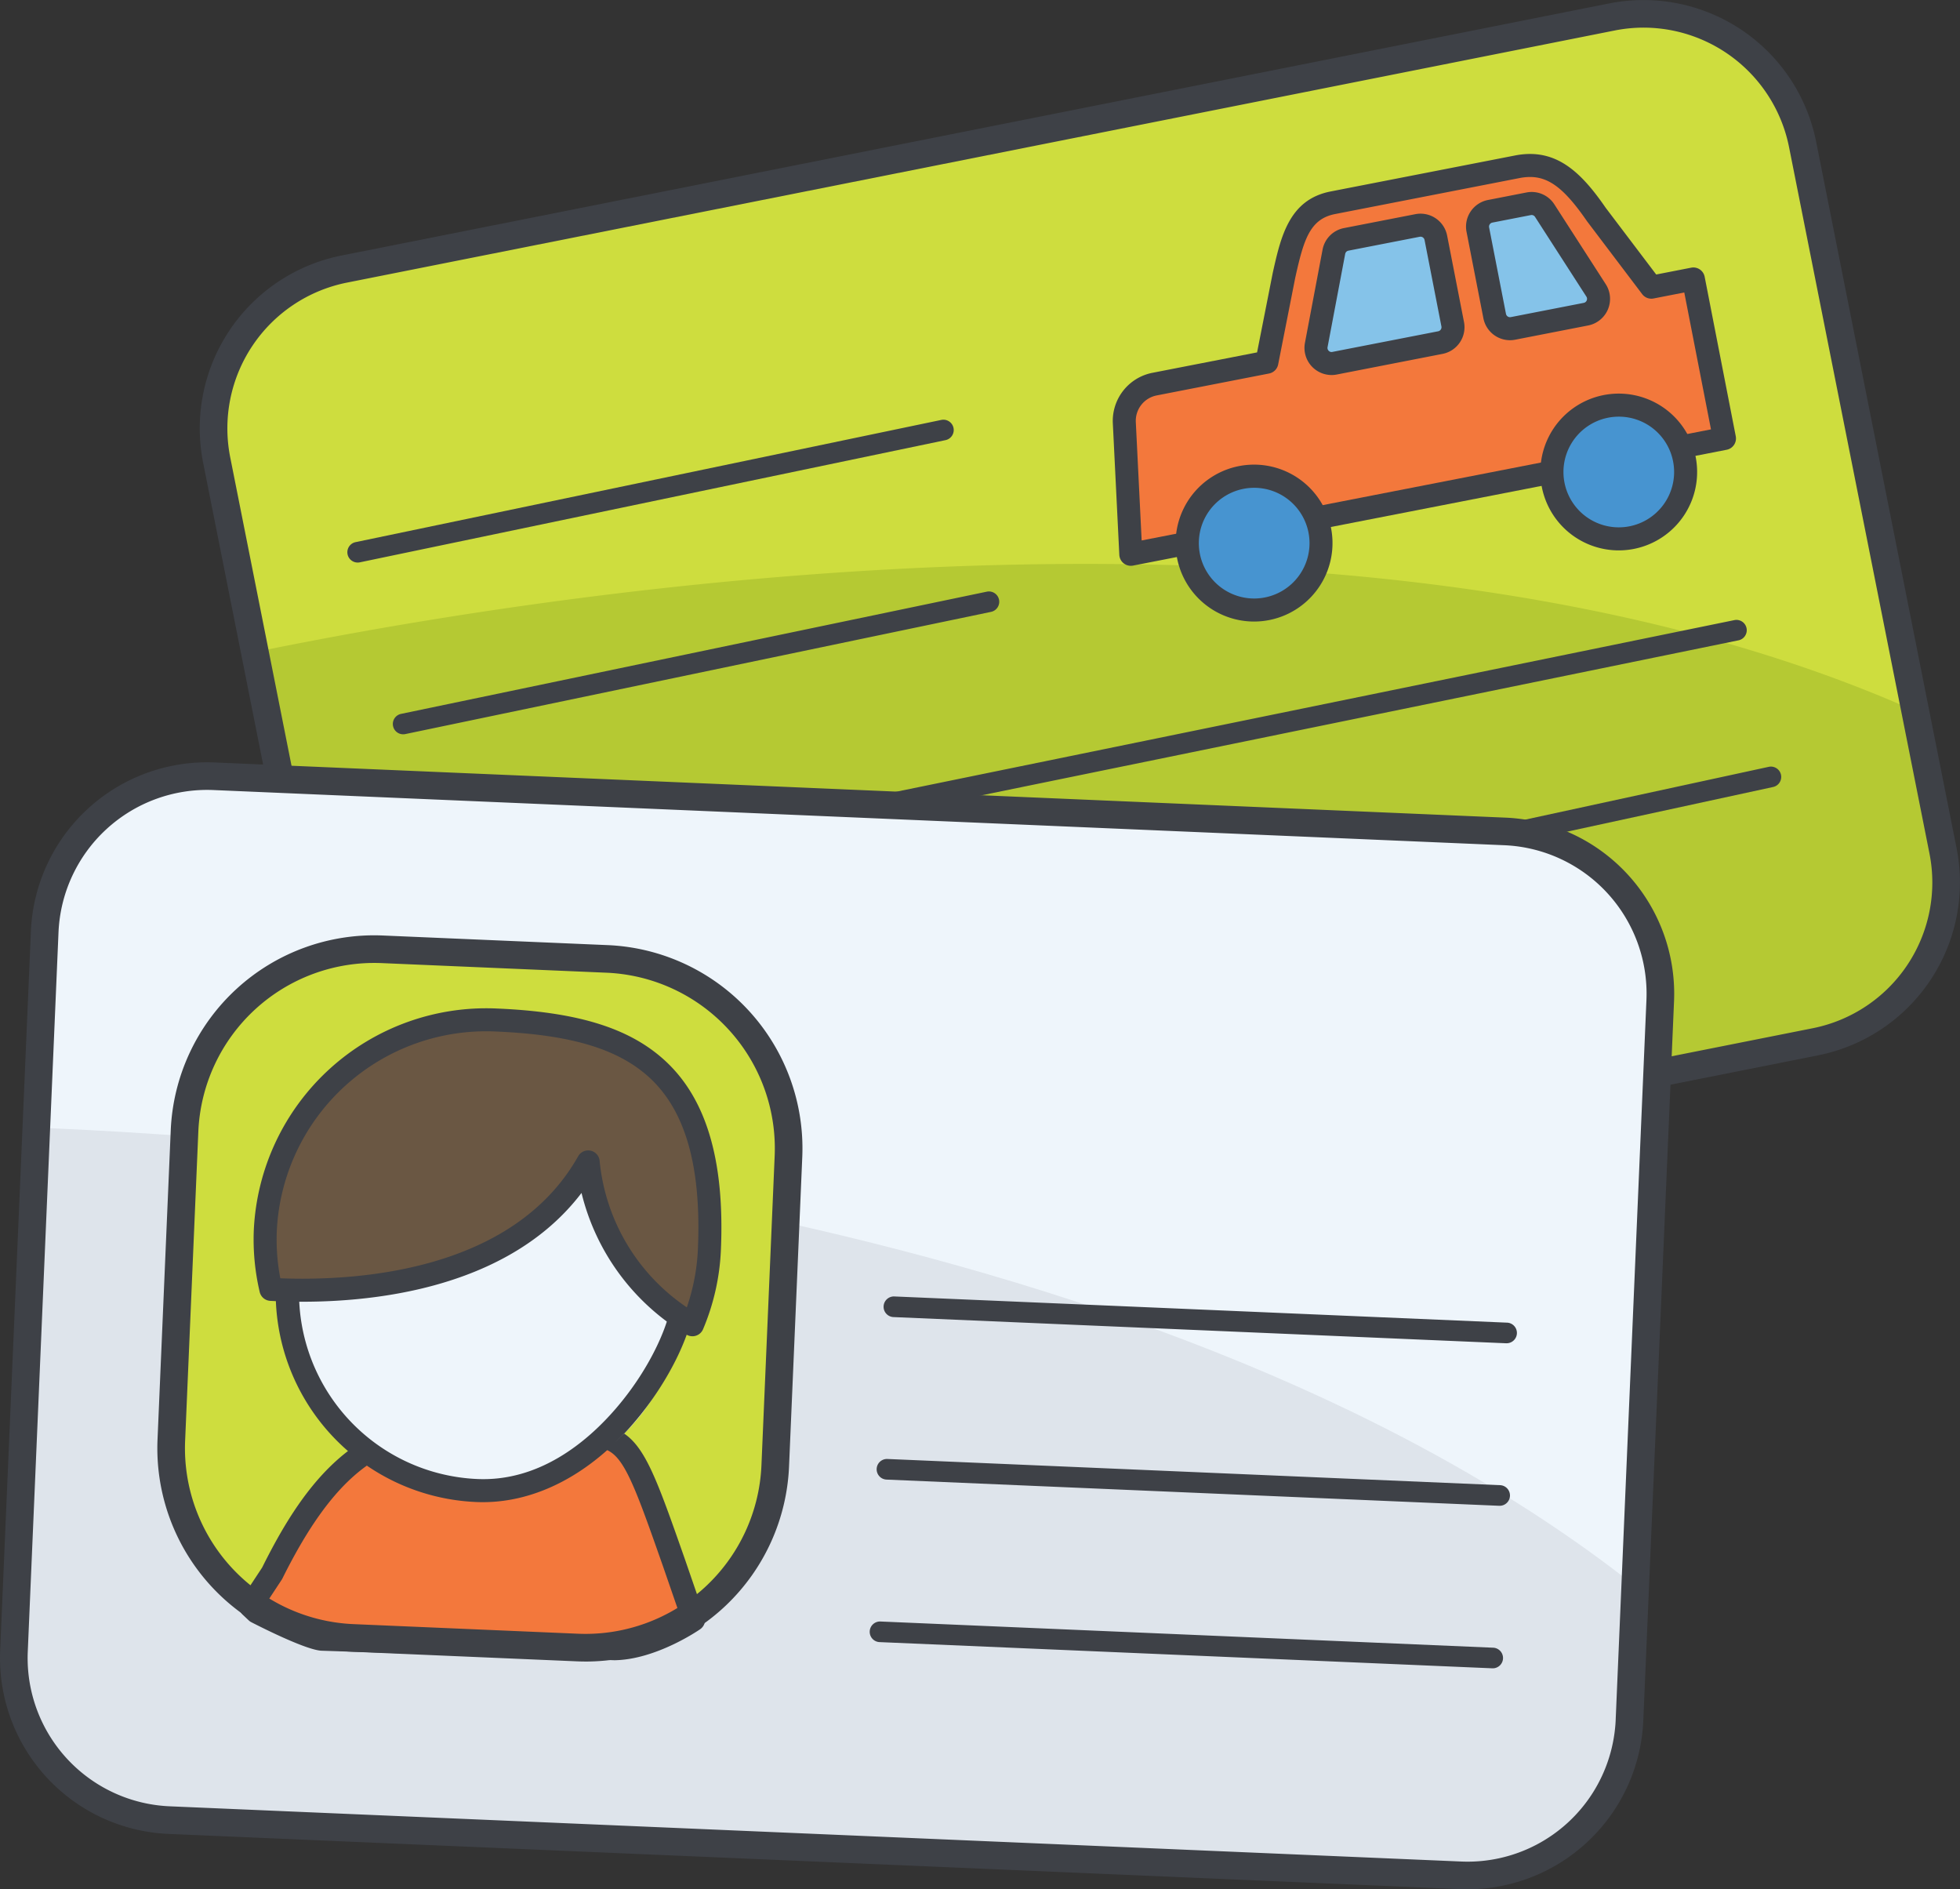<svg xmlns="http://www.w3.org/2000/svg" viewBox="0 0 212.891 205.173"><rect x="0" y="0" width="212.891" height="205.173" fill="#333333" stroke="none"/><g data-name="Layer 2"><g data-name="ART"><rect x="29.473" y="14.444" width="175.636" height="113.467" rx="17.621" transform="rotate(-11.245 117.29 71.177)" fill="#cedd3e"/><path d="M56.03 141.646a18.426 18.426 0 01-18.02-14.827L22.755 50.095a18.435 18.435 0 0114.469-21.649L174.922 1.068a18.411 18.411 0 0121.65 14.468l15.254 76.723a18.433 18.433 0 01-14.468 21.649L59.659 141.286a18.616 18.616 0 01-3.628.36zM178.549 2.292a17.003 17.003 0 00-3.317.328L37.532 29.998a16.849 16.849 0 00-13.224 19.789l15.255 76.723a16.828 16.828 0 0019.788 13.225l137.698-27.379a16.849 16.849 0 0013.225-19.788l-15.255-76.723a16.84 16.84 0 00-16.47-13.553z" fill="#3e4147"/><path d="M27.682 70.817l13 65.383a7.898 7.898 0 009.287 6.206l149.923-30.031c4.278-.851 12.435-10.765 11.584-15.043L208.03 77.22C147.432 50.27 60.537 64.08 27.682 70.817z" fill="#b5c933"/><path d="M56.029 142.355a19.136 19.136 0 01-18.714-15.398L22.06 50.234A19.144 19.144 0 0137.085 27.75L174.783.373a19.121 19.121 0 0122.484 15.025l15.255 76.723a19.143 19.143 0 01-15.027 22.482h.001L59.798 141.982a19.338 19.338 0 01-3.77.373zM178.546 3a16.281 16.281 0 00-3.177.314L37.671 30.694a16.14 16.14 0 00-12.668 18.955l15.254 76.723a16.122 16.122 0 0018.955 12.667l137.698-27.378h.001a16.139 16.139 0 0012.667-18.955l-15.254-76.723a16.133 16.133 0 00-15.778-12.982z" fill="#3e4147"/><path d="M179.367 31.187l-5.991-7.913c-2.67-3.879-4.947-5.87-8.583-5.16l-20.025 3.906c-3.636.709-4.412 3.883-5.3 7.869l-1.863 9.446-12.215 2.383a4.05 4.05 0 00-3.27 4.174l.707 14.303 64.482-12.58-3.379-17.318z" fill="#f3783c"/><path d="M122.826 61.445a1.25 1.25 0 01-1.248-1.188l-.706-14.303a5.326 5.326 0 014.279-5.463l11.39-2.222 1.7-8.622c.876-3.935 1.776-7.974 6.288-8.854l20.024-3.907c4.353-.85 7.084 1.657 9.853 5.679l5.487 7.246 3.798-.741a1.25 1.25 0 011.466.988l3.378 17.319a1.25 1.25 0 01-.987 1.466l-64.482 12.58a1.274 1.274 0 01-.24.022zm43.36-42.225a6.015 6.015 0 00-1.154.12l-20.025 3.907c-2.77.54-3.416 2.86-4.32 6.913l-1.856 9.416a1.25 1.25 0 01-.987.986l-12.215 2.383a2.813 2.813 0 00-2.26 2.885l.635 12.862 61.839-12.063-2.9-14.866-3.336.651a1.246 1.246 0 01-1.237-.472l-5.99-7.914c-2.375-3.447-4.066-4.808-6.193-4.808z" fill="#3e4147"/><circle cx="136.227" cy="58.986" r="7.26" fill="#4794d0"/><path d="M136.21 67.498a8.52 8.52 0 111.647-.16 8.605 8.605 0 01-1.647.16zm.03-14.524a6.011 6.011 0 105.886 4.86 6.015 6.015 0 00-5.886-4.86z" fill="#3e4147"/><circle cx="175.829" cy="51.26" r="7.26" fill="#4794d0"/><path d="M175.826 59.771a8.513 8.513 0 111.632-.158 8.526 8.526 0 01-1.632.158zm.004-14.522a6.01 6.01 0 105.898 4.86 5.997 5.997 0 00-5.898-4.86z" fill="#3e4147"/><path d="M153.969 24.485l-7.746 1.511a1.696 1.696 0 00-1.341 1.35l-1.914 10.119a1.696 1.696 0 001.991 1.98l11.491-2.242a1.696 1.696 0 001.34-1.99l-1.832-9.388a1.696 1.696 0 00-1.989-1.34z" fill="#85c3e9"/><path d="M144.633 40.727a2.948 2.948 0 01-2.893-3.494l1.914-10.12a2.932 2.932 0 012.33-2.344l7.745-1.51a2.945 2.945 0 013.456 2.328l1.832 9.387a2.95 2.95 0 01-2.326 3.456l-11.492 2.242a2.958 2.958 0 01-.566.055zm9.662-15.024a.448.448 0 00-.086.009l-7.746 1.51a.444.444 0 00-.352.355l-1.914 10.12a.433.433 0 00.124.4.423.423 0 00.399.12l11.491-2.24a.448.448 0 00.353-.525l-1.832-9.388a.446.446 0 00-.437-.36zm-.326-1.218z" fill="#3e4147"/><path d="M161.858 22.946l4.175-.815a1.696 1.696 0 011.75.747l5.578 8.658a1.696 1.696 0 01-1.101 2.583l-7.92 1.545a1.696 1.696 0 01-1.99-1.34l-1.832-9.389a1.696 1.696 0 011.34-1.99z" fill="#85c3e9"/><path d="M164.008 36.946a2.947 2.947 0 01-2.885-2.383l-1.832-9.389a2.946 2.946 0 012.327-3.455l4.176-.815a2.928 2.928 0 013.04 1.296l5.577 8.66a2.946 2.946 0 01-1.912 4.486l-7.92 1.545a3.017 3.017 0 01-.57.055zm2.352-13.596a.437.437 0 00-.087.009l-4.176.814a.447.447 0 00-.353.522l1.832 9.39a.446.446 0 00.524.352l7.92-1.545a.446.446 0 00.29-.68l-5.577-8.658a.442.442 0 00-.373-.204zm-4.502-.404zM43.796 79.743a1.12 1.12 0 01-.227-2.218l63.617-13.271a1.12 1.12 0 01.457 2.194L44.026 79.719a1.124 1.124 0 01-.23.024zM46.732 98.606a1.12 1.12 0 01-.224-2.219l141.875-29.044a1.12 1.12 0 11.45 2.195L46.956 98.583a1.112 1.112 0 01-.225.023zM50.106 116.322a1.12 1.12 0 01-.237-2.216l142.246-30.829a1.12 1.12 0 01.474 2.19l-142.245 30.83a1.143 1.143 0 01-.238.025zM38.852 61.092a1.12 1.12 0 01-.228-2.217l63.618-13.272a1.12 1.12 0 01.457 2.195L39.081 61.069a1.123 1.123 0 01-.23.023z" fill="#3e4147"/><rect x="34.191" y="56.159" width="113.467" height="175.636" rx="17.621" transform="rotate(-87.553 90.924 143.977)" fill="#eef5fb"/><path d="M159.395 204.121q-.388 0-.78-.016l-140.266-5.996a18.07 18.07 0 01-17.28-18.826l3.34-78.152A18.057 18.057 0 0123.233 83.85l140.265 5.995a18.09 18.09 0 0117.282 18.824l-3.341 78.154a18.093 18.093 0 01-18.045 17.298zm-.741-.913c.247.01.495.017.74.017a17.193 17.193 0 0017.15-16.44l3.34-78.154a17.193 17.193 0 00-16.424-17.89L23.195 84.744a17.213 17.213 0 00-17.89 16.424l-3.34 78.153a17.17 17.17 0 0016.423 17.89z" fill="#3e4147"/><path d="M2.729 122.415L.323 181.252c-.186 4.358 4.091 13.348 13.735 15.994l143.357 6.41c11.94-.742 17.739-10.018 17.925-14.376l1.094-17.953c-52.495-40.527-140.19-47.68-173.705-48.912z" fill="#dee4eb"/><path d="M163.62 145.876h-.048l-66.525-2.844a1.12 1.12 0 01.096-2.24l66.524 2.844a1.12 1.12 0 01-.047 2.24zM162.866 163.527l-.048-.002-66.525-2.844a1.12 1.12 0 01.096-2.239l66.524 2.844a1.12 1.12 0 01-.047 2.24zM162.112 181.176l-.05-.002-66.524-2.844a1.12 1.12 0 11.096-2.238l66.524 2.844a1.12 1.12 0 01-.046 2.24z" fill="#3e4147"/><rect x="19.297" y="103.58" width="65.656" height="74.852" rx="20.595" transform="rotate(2.447 52.125 141.005)" fill="#cedd3e"/><path d="M75.337 175.903s-4.46 3.088-8.604 3.145l-31.794-1.033c-1.488-.092-7.07-2.958-7.07-2.958l-.664-.626 2.352-3.568c4.828-9.718 10.37-15.94 19.554-15.548l6.714.287c13.171.563 11.482-2.622 18.213 16.482z" fill="#f3783c"/><path d="M66.75 180.298l-31.852-1.034c-1.658-.102-6.236-2.395-7.6-3.095a1.248 1.248 0 01-.286-.203l-.664-.626a1.25 1.25 0 01-.187-1.597l2.31-3.506c4.117-8.27 9.79-16.65 20.694-16.17l6.713.287c1.856.079 3.395.083 4.752.087 8.545.02 8.841.862 13.778 14.927l2.113 6.133a1.25 1.25 0 01-.472 1.43c-.195.136-4.826 3.305-9.3 3.367zm-37.874-6.13a33.048 33.048 0 006.14 2.599l31.758 1.032c2.695-.038 5.675-1.603 7.062-2.427l-1.787-5.176c-2.336-6.655-3.623-10.32-5.032-11.897-1.15-1.284-2.451-1.349-6.394-1.358-1.38-.004-2.945-.008-4.852-.09l-6.713-.286c-7.631-.343-12.977 3.975-18.382 14.854a1.334 1.334 0 01-.075.131z" fill="#3e4147"/><path d="M63.639 180.439c-.317 0-.635-.006-.955-.02l-24.444-1.045a22.123 22.123 0 01-21.131-23.02l1.437-33.63a22.12 22.12 0 0123.02-21.131l24.443 1.045a22.095 22.095 0 0121.132 23.017l-1.438 33.632A22.124 22.124 0 0163.64 180.44zm-.826-3.018a19.128 19.128 0 0019.892-18.263l1.438-33.63a19.094 19.094 0 00-18.263-19.893l-24.443-1.045a19.131 19.131 0 00-19.893 18.262l-1.437 33.632a19.118 19.118 0 0018.262 19.892z" fill="#3e4147"/><circle cx="52.69" cy="140.393" r="21.493" fill="#eef5fb"/><path d="M52.437 163.132c-.24 0-.479-.006-.718-.016a22.743 22.743 0 1123.693-21.752c-.124 2.897-2.44 8.373-6.629 13.235-4.757 5.523-10.537 8.533-16.346 8.533zm.242-42.982a20.244 20.244 0 00-.853 40.468c6.732.302 11.92-4 15.064-7.65 4.01-4.655 5.936-9.65 6.024-11.71a20.243 20.243 0 00-19.36-21.09q-.438-.018-.875-.018z" fill="#3e4147"/><path d="M159.396 205.173c-.275 0-.549-.006-.825-.018h-.001L18.304 199.16A19.12 19.12 0 01.018 179.24l3.34-78.153A19.159 19.159 0 0123.278 82.8l140.266 5.995a19.144 19.144 0 0118.287 19.92l-3.34 78.154a19.146 19.146 0 01-19.095 18.305zm-.698-3.016a16.097 16.097 0 0016.794-15.417l3.341-78.154a16.14 16.14 0 00-15.418-16.795L23.15 85.796a16.156 16.156 0 00-16.794 15.418l-3.34 78.153a16.117 16.117 0 0015.417 16.794l140.266 5.996z" fill="#3e4147"/><path d="M63.887 126.183a23.269 23.269 0 0011.326 17.682 23.594 23.594 0 001.842-8.203c.844-19.75-8.429-24.261-23.099-24.888A24.01 24.01 0 0028.818 133.6a23.636 23.636 0 00.608 6.423c8.224.453 26.751-.17 34.461-13.84z" fill="#6a5743"/><path d="M75.212 145.115a1.252 1.252 0 01-.65-.181 24.675 24.675 0 01-11.398-15.383c-8.91 11.702-26.355 12.131-33.806 11.72a1.25 1.25 0 01-1.149-.962 24.899 24.899 0 01-.64-6.762 25.284 25.284 0 0126.441-24.022c8.703.372 14.302 2.098 18.154 5.597 4.547 4.13 6.556 10.866 6.14 20.593a24.793 24.793 0 01-1.94 8.638 1.252 1.252 0 01-1.152.762zm-10.076-18.982a21.723 21.723 0 009.464 15.844 22.318 22.318 0 001.206-6.368c.383-8.94-1.358-15.037-5.322-18.637-3.39-3.077-8.503-4.604-16.581-4.95a22.771 22.771 0 00-23.836 21.631 22.342 22.342 0 00.38 5.167c8.029.308 25.221-.61 32.351-13.251a1.25 1.25 0 012.338.564z" fill="#3e4147"/></g></g></svg>
